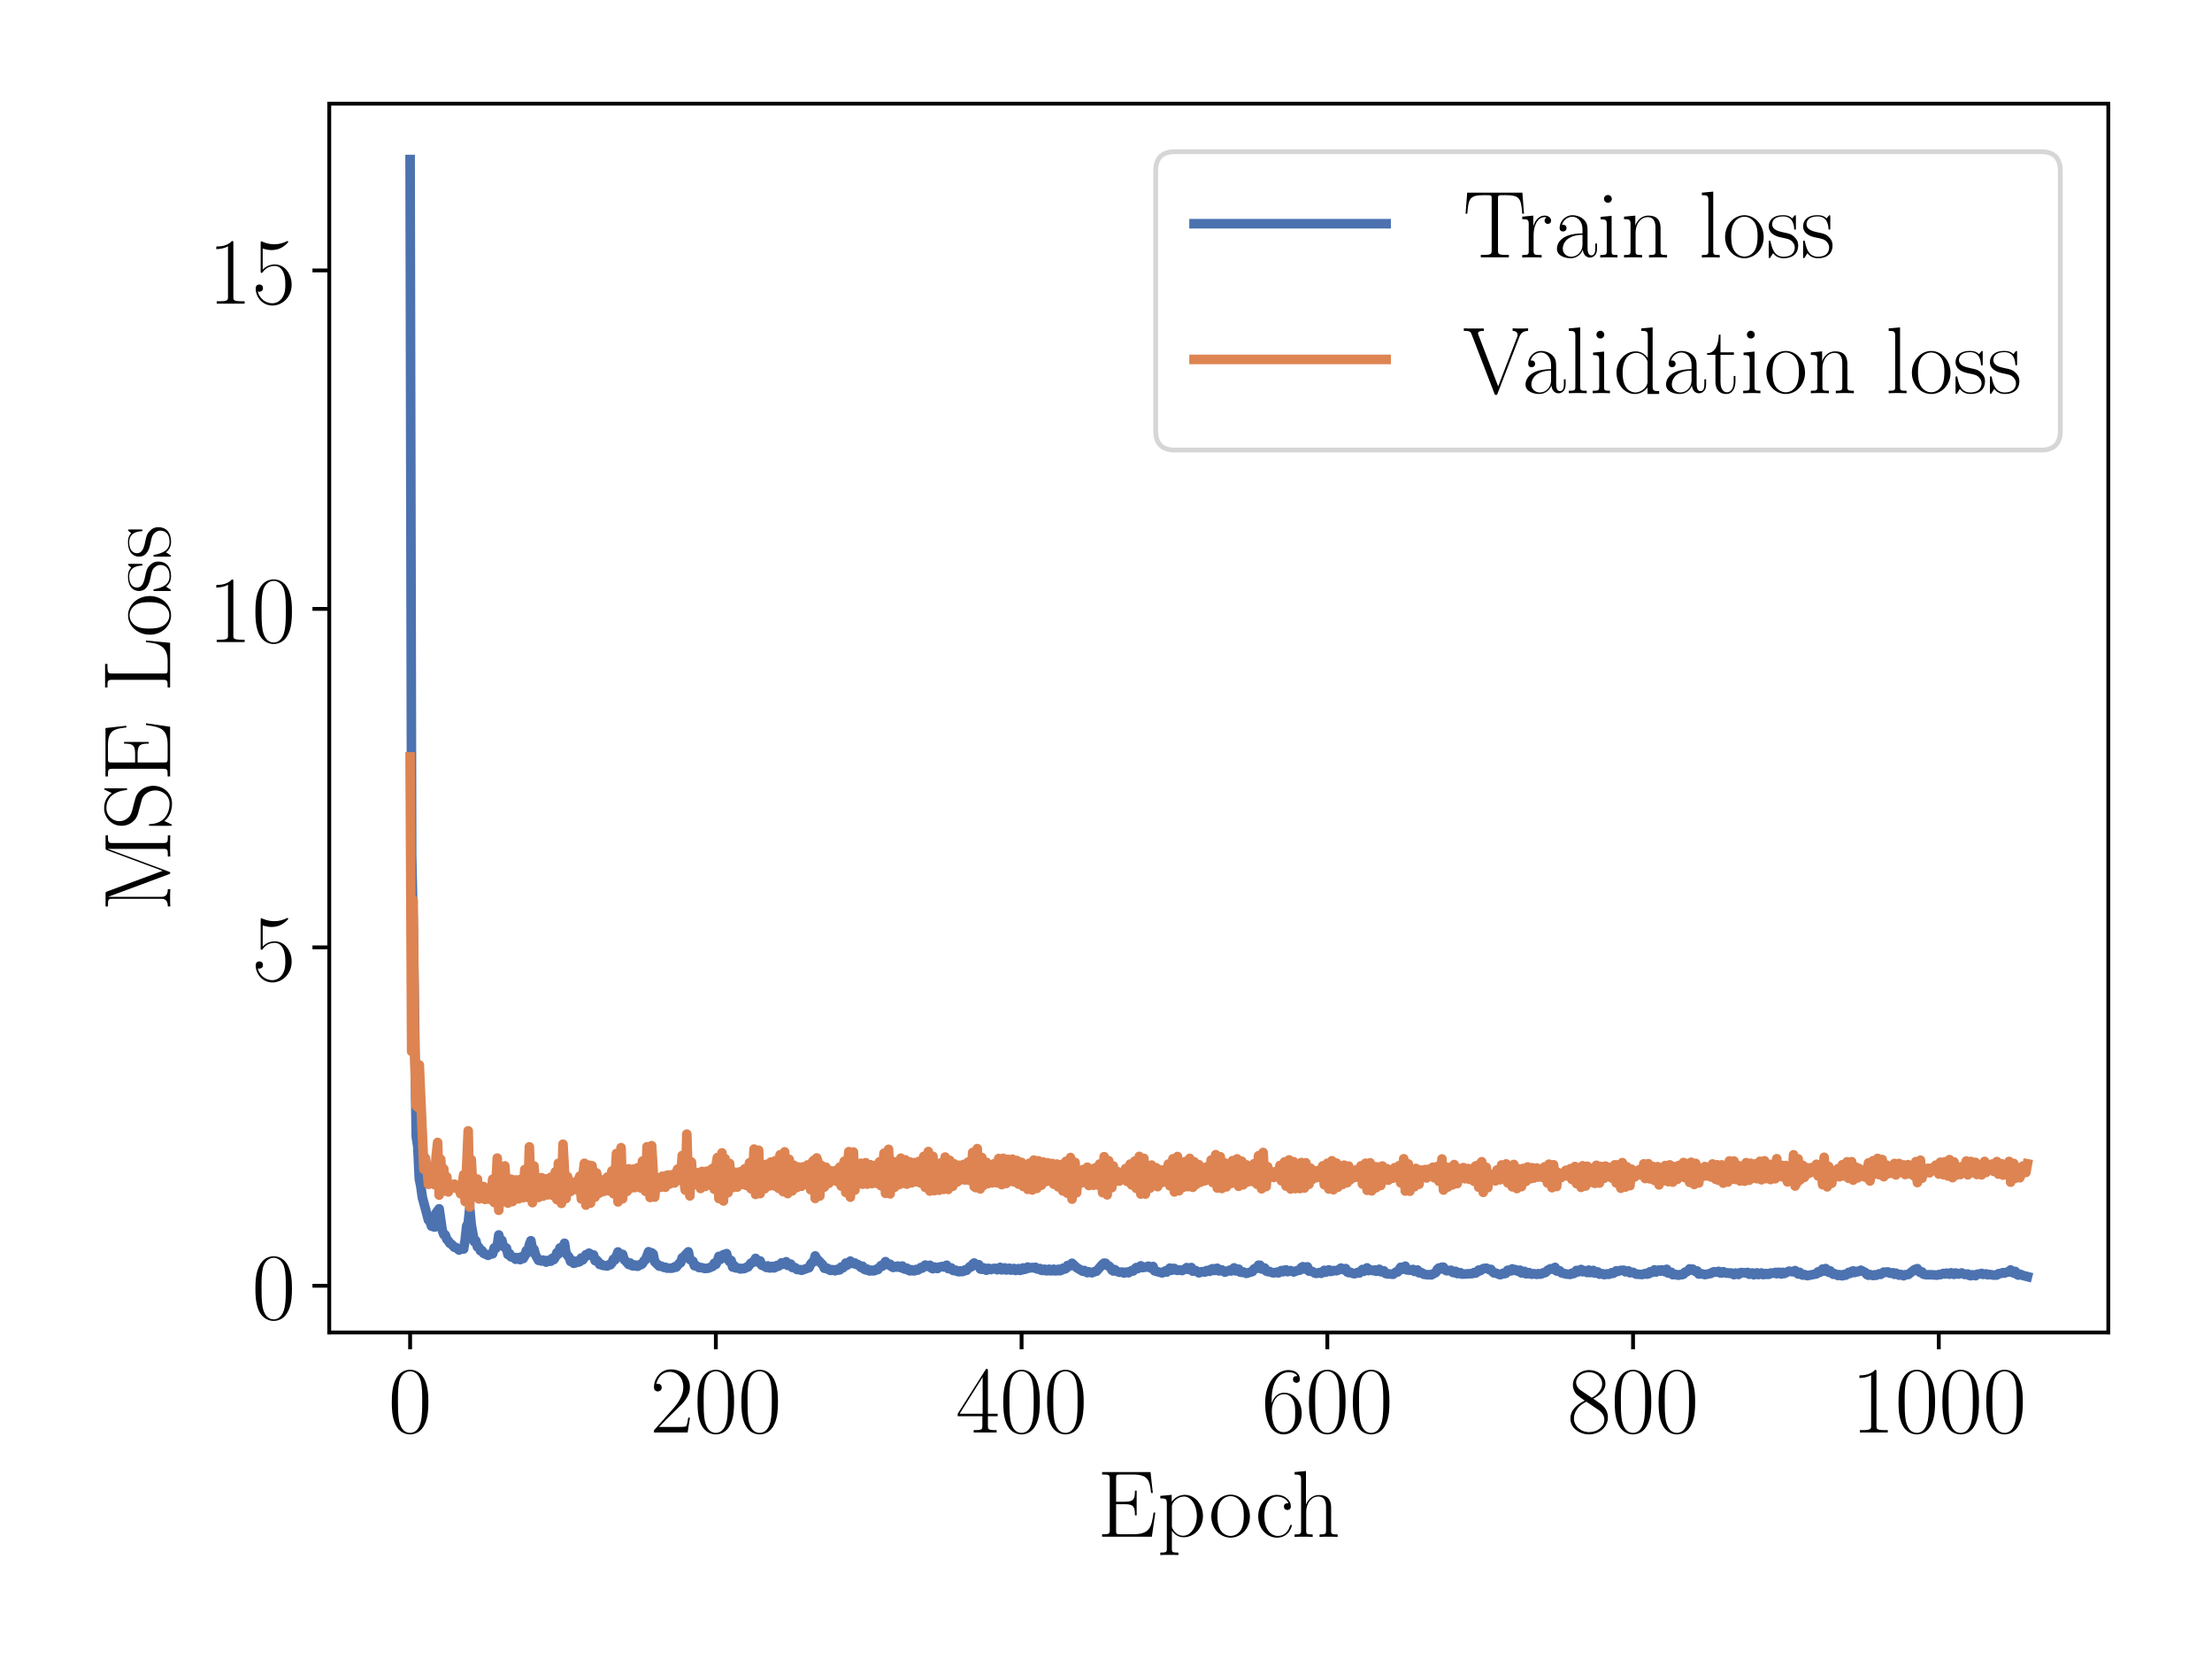 <?xml version="1.0" encoding="utf-8" standalone="no"?>
<!DOCTYPE svg PUBLIC "-//W3C//DTD SVG 1.1//EN"
  "http://www.w3.org/Graphics/SVG/1.1/DTD/svg11.dtd">
<!-- Created with matplotlib (https://matplotlib.org/) -->
<svg height="345.6pt" version="1.1" viewBox="0 0 460.8 345.6" width="460.8pt" xmlns="http://www.w3.org/2000/svg" xmlns:xlink="http://www.w3.org/1999/xlink">
 <defs>
  <style type="text/css">*{stroke-linecap:butt;stroke-linejoin:round;}</style>
 </defs>
 <g id="figure_1">
  <g id="patch_1">
   <path d="M 0 345.6 
L 460.8 345.6 
L 460.8 0 
L 0 0 
z
" style="fill:#ffffff;"/>
  </g>
  <g id="axes_1">
   <g id="patch_2">
    <path d="M 68.589 277.575 
L 439.2 277.575 
L 439.2 21.6 
L 68.589 21.6 
z
" style="fill:#ffffff;"/>
   </g>
   <g id="matplotlib.axis_1">
    <g id="xtick_1">
     <g id="line2d_1">
      <defs>
       <path d="M 0 0 
L 0 3.5 
" id="m3f3d3b9bfc" style="stroke:#000000;stroke-width:0.8;"/>
      </defs>
      <g>
       <use style="stroke:#000000;stroke-width:0.8;" x="85.435" xlink:href="#m3f3d3b9bfc" y="277.575"/>
      </g>
     </g>
     <g id="text_1">
      <!-- $\mathdefault{0}$ -->
      <g transform="translate(80.866 298.412)scale(0.2 -0.2)">
       <defs>
        <path d="M 42 31.641 
C 42 37.75 41.906 48.125 37.703 56.109 
C 34 63.109 28.094 65.594 22.906 65.594 
C 18.094 65.594 12 63.406 8.203 56.203 
C 4.203 48.719 3.797 39.438 3.797 31.641 
C 3.797 25.953 3.906 17.281 7 9.672 
C 11.297 -0.609 19 -2 22.906 -2 
C 27.5 -2 34.5 -0.109 38.594 9.375 
C 41.594 16.281 42 24.359 42 31.641 
z
M 22.906 -0.406 
C 16.5 -0.406 12.703 5.078 11.297 12.688 
C 10.203 18.562 10.203 27.156 10.203 32.75 
C 10.203 40.438 10.203 46.828 11.5 52.922 
C 13.406 61.391 19 64 22.906 64 
C 27 64 32.297 61.297 34.203 53.125 
C 35.5 47.438 35.594 40.734 35.594 32.75 
C 35.594 26.25 35.594 18.266 34.406 12.375 
C 32.297 1.484 26.406 -0.406 22.906 -0.406 
z
" id="CMR17-48"/>
       </defs>
       <use transform="scale(0.996)" xlink:href="#CMR17-48"/>
      </g>
     </g>
    </g>
    <g id="xtick_2">
     <g id="line2d_2">
      <g>
       <use style="stroke:#000000;stroke-width:0.8;" x="149.125" xlink:href="#m3f3d3b9bfc" y="277.575"/>
      </g>
     </g>
     <g id="text_2">
      <!-- $\mathdefault{200}$ -->
      <g transform="translate(135.417 298.412)scale(0.2 -0.2)">
       <defs>
        <path d="M 41.703 15.453 
L 39.906 15.453 
C 38.906 8.375 38.094 7.172 37.703 6.562 
C 37.203 5.766 30 5.766 28.594 5.766 
L 9.406 5.766 
C 13 9.672 20 16.75 28.5 24.953 
C 34.594 30.734 41.703 37.531 41.703 47.422 
C 41.703 59.219 32.297 66 21.797 66 
C 10.797 66 4.094 56.312 4.094 47.344 
C 4.094 43.438 7 42.938 8.203 42.938 
C 9.203 42.938 12.203 43.547 12.203 47.031 
C 12.203 50.109 9.594 51 8.203 51 
C 7.594 51 7 50.906 6.594 50.703 
C 8.5 59.219 14.297 63.406 20.406 63.406 
C 29.094 63.406 34.797 56.516 34.797 47.422 
C 34.797 38.734 29.703 31.25 24 24.75 
L 4.094 2.281 
L 4.094 0 
L 39.297 0 
z
" id="CMR17-50"/>
       </defs>
       <use transform="scale(0.996)" xlink:href="#CMR17-50"/>
       <use transform="translate(45.69 0)scale(0.996)" xlink:href="#CMR17-48"/>
       <use transform="translate(91.381 0)scale(0.996)" xlink:href="#CMR17-48"/>
      </g>
     </g>
    </g>
    <g id="xtick_3">
     <g id="line2d_3">
      <g>
       <use style="stroke:#000000;stroke-width:0.8;" x="212.814" xlink:href="#m3f3d3b9bfc" y="277.575"/>
      </g>
     </g>
     <g id="text_3">
      <!-- $\mathdefault{400}$ -->
      <g transform="translate(199.107 298.412)scale(0.2 -0.2)">
       <defs>
        <path d="M 33.594 64.406 
C 33.594 66.5 33.5 66.5 31.703 66.5 
L 2 19.594 
L 2 17 
L 27.797 17 
L 27.797 7.141 
C 27.797 3.5 27.594 2.5 20.594 2.5 
L 18.703 2.5 
L 18.703 0 
C 21.906 0 27.297 0 30.703 0 
C 34.094 0 39.5 0 42.703 0 
L 42.703 2.5 
L 40.797 2.5 
C 33.797 2.5 33.594 3.5 33.594 7.141 
L 33.594 17 
L 43.797 17 
L 43.797 19.594 
L 33.594 19.594 
z
M 28.094 57.859 
L 28.094 19.594 
L 4 19.594 
z
" id="CMR17-52"/>
       </defs>
       <use transform="scale(0.996)" xlink:href="#CMR17-52"/>
       <use transform="translate(45.69 0)scale(0.996)" xlink:href="#CMR17-48"/>
       <use transform="translate(91.381 0)scale(0.996)" xlink:href="#CMR17-48"/>
      </g>
     </g>
    </g>
    <g id="xtick_4">
     <g id="line2d_4">
      <g>
       <use style="stroke:#000000;stroke-width:0.8;" x="276.504" xlink:href="#m3f3d3b9bfc" y="277.575"/>
      </g>
     </g>
     <g id="text_4">
      <!-- $\mathdefault{600}$ -->
      <g transform="translate(262.797 298.412)scale(0.2 -0.2)">
       <defs>
        <path d="M 10.594 34 
C 10.594 57.656 21.797 63 28.297 63 
C 30.406 63 35.5 62.641 37.5 59 
C 35.906 59 32.906 59 32.906 55.516 
C 32.906 52.828 35.094 51.922 36.5 51.922 
C 37.406 51.922 40.094 52.312 40.094 55.625 
C 40.094 61.781 35.094 65.297 28.203 65.297 
C 16.297 65.297 3.797 52.969 3.797 31 
C 3.797 3.953 15.094 -2 23.094 -2 
C 32.797 -2 42 6.672 42 20.047 
C 42 32.516 33.906 41.594 23.703 41.594 
C 17.594 41.594 13.094 37.609 10.594 30.625 
z
M 23.094 0.391 
C 10.797 0.391 10.797 18.75 10.797 22.438 
C 10.797 29.625 14.203 40 23.5 40 
C 25.203 40 30.094 40 33.406 33.125 
C 35.203 29.219 35.203 25.141 35.203 20.141 
C 35.203 14.75 35.203 10.781 33.094 6.781 
C 30.906 2.672 27.703 0.391 23.094 0.391 
z
" id="CMR17-54"/>
       </defs>
       <use transform="scale(0.996)" xlink:href="#CMR17-54"/>
       <use transform="translate(45.69 0)scale(0.996)" xlink:href="#CMR17-48"/>
       <use transform="translate(91.381 0)scale(0.996)" xlink:href="#CMR17-48"/>
      </g>
     </g>
    </g>
    <g id="xtick_5">
     <g id="line2d_5">
      <g>
       <use style="stroke:#000000;stroke-width:0.8;" x="340.194" xlink:href="#m3f3d3b9bfc" y="277.575"/>
      </g>
     </g>
     <g id="text_5">
      <!-- $\mathdefault{800}$ -->
      <g transform="translate(326.487 298.412)scale(0.2 -0.2)">
       <defs>
        <path d="M 27.203 35.375 
C 33.5 38.547 39.906 43.328 39.906 50.984 
C 39.906 60.016 31.094 65.297 23 65.297 
C 13.906 65.297 5.906 58.734 5.906 49.688 
C 5.906 47.203 6.5 42.922 10.406 39.141 
C 11.406 38.156 15.594 35.172 18.297 33.281 
C 13.797 30.984 3.297 25.531 3.297 14.594 
C 3.297 4.359 13.094 -2 22.797 -2 
C 33.5 -2 42.5 5.656 42.5 15.781 
C 42.5 24.844 36.406 29.016 32.406 31.703 
z
M 14.094 44.094 
C 13.297 44.594 9.297 47.672 9.297 52.359 
C 9.297 58.422 15.594 63 22.797 63 
C 30.703 63 36.5 57.438 36.5 50.969 
C 36.5 41.703 26.094 36.422 25.594 36.422 
C 25.5 36.422 25.406 36.422 24.594 37.031 
z
M 32.5 23.734 
C 34 22.641 38.797 19.375 38.797 13.297 
C 38.797 5.953 31.406 0.391 23 0.391 
C 13.906 0.391 7 6.844 7 14.688 
C 7 22.547 13.094 29.094 20 32.188 
z
" id="CMR17-56"/>
       </defs>
       <use transform="scale(0.996)" xlink:href="#CMR17-56"/>
       <use transform="translate(45.69 0)scale(0.996)" xlink:href="#CMR17-48"/>
       <use transform="translate(91.381 0)scale(0.996)" xlink:href="#CMR17-48"/>
      </g>
     </g>
    </g>
    <g id="xtick_6">
     <g id="line2d_6">
      <g>
       <use style="stroke:#000000;stroke-width:0.8;" x="403.884" xlink:href="#m3f3d3b9bfc" y="277.575"/>
      </g>
     </g>
     <g id="text_6">
      <!-- $\mathdefault{1000}$ -->
      <g transform="translate(385.608 298.412)scale(0.2 -0.2)">
       <defs>
        <path d="M 26.594 63.406 
C 26.594 65.5 26.5 65.5 25.094 65.5 
C 21.203 61.188 15.297 59.797 9.703 59.797 
C 9.406 59.797 8.906 59.797 8.797 59.5 
C 8.703 59.297 8.703 59.094 8.703 57 
C 11.797 57 17 57.594 21 59.984 
L 21 7.203 
C 21 3.688 20.797 2.5 12.203 2.5 
L 9.203 2.5 
L 9.203 0 
C 14 0 19 0 23.797 0 
C 28.594 0 33.594 0 38.406 0 
L 38.406 2.5 
L 35.406 2.5 
C 26.797 2.5 26.594 3.594 26.594 7.156 
z
" id="CMR17-49"/>
       </defs>
       <use transform="scale(0.996)" xlink:href="#CMR17-49"/>
       <use transform="translate(45.69 0)scale(0.996)" xlink:href="#CMR17-48"/>
       <use transform="translate(91.381 0)scale(0.996)" xlink:href="#CMR17-48"/>
       <use transform="translate(137.071 0)scale(0.996)" xlink:href="#CMR17-48"/>
      </g>
     </g>
    </g>
    <g id="text_7">
     <!-- Epoch -->
     <g transform="translate(228.579 320.124)scale(0.2 -0.2)">
      <defs>
       <path d="M 60.703 25.234 
L 58.906 25.234 
C 56.703 10.562 55.406 2.594 37.797 2.594 
L 23.906 2.594 
C 19.906 2.594 19.703 3.078 19.703 6.469 
L 19.703 34 
L 29.094 34 
C 38.5 34 39.406 30.625 39.406 22.344 
L 41.203 22.344 
L 41.203 48.141 
L 39.406 48.141 
C 39.406 39.953 38.5 36.594 29.094 36.594 
L 19.703 36.594 
L 19.703 61.141 
C 19.703 64.5 19.906 65 23.906 65 
L 37.594 65 
C 53.094 65 54.906 58.891 56.297 45.766 
L 58.094 45.766 
L 55.703 67.578 
L 5.094 67.578 
L 5.094 65 
C 12 65 13.094 65 13.094 60.531 
L 13.094 7.047 
C 13.094 2.594 12 2.594 5.094 2.594 
L 5.094 0 
L 57.094 0 
z
" id="CMR17-69"/>
       <path d="M 22 -16.609 
C 15.594 -16.609 15.203 -16.203 15.203 -12.328 
L 15.203 6.281 
C 18.094 2.094 22.297 -0.594 27.594 -0.594 
C 37.594 -0.594 47.703 8.172 47.703 21.688 
C 47.703 34.234 39 43.781 28.703 43.781 
C 22.703 43.781 17.797 40.5 15 36.531 
L 15 43.781 
L 3.094 42.688 
L 3.094 40.109 
C 9 40.109 9.906 39.5 9.906 34.734 
L 9.906 -12.328 
C 9.906 -16.109 9.5 -16.609 3.094 -16.609 
L 3.094 -19.188 
C 5.5 -19 9.906 -19 12.5 -19 
C 15.094 -19 19.594 -19 22 -19.188 
z
M 15.203 31.438 
C 15.203 32.844 15.203 34.922 19.094 38.609 
C 19.594 39.016 23 42 28 42 
C 35.297 42 41.297 32.938 41.297 21.594 
C 41.297 10.25 34.906 1 27 1 
C 23.406 1 19.5 2.688 16.5 7.375 
C 15.203 9.562 15.203 10.156 15.203 11.75 
z
" id="CMR17-112"/>
       <path d="M 43.094 21.188 
C 43.094 34 33.797 44 22.906 44 
C 12 44 2.703 34 2.703 21.188 
C 2.703 8.609 12 -1 22.906 -1 
C 33.797 -1 43.094 8.609 43.094 21.188 
z
M 22.906 0.797 
C 18.203 0.797 14.203 3.594 11.906 7.5 
C 9.406 11.984 9.094 17.594 9.094 22 
C 9.094 26.203 9.297 31.406 11.906 35.906 
C 13.906 39.203 17.797 42.406 22.906 42.406 
C 27.406 42.406 31.203 39.906 33.594 36.406 
C 36.703 31.703 36.703 25.109 36.703 22 
C 36.703 18.094 36.5 12.109 33.797 7.297 
C 31 2.703 26.703 0.797 22.906 0.797 
z
" id="CMR17-111"/>
       <path d="M 34.906 35 
C 33 35 30.203 35 30.203 31.516 
C 30.203 28.719 32.5 27.922 33.797 27.922 
C 34.5 27.922 37.406 28.234 37.406 31.625 
C 37.406 38.547 30.594 43.797 22.906 43.797 
C 12.297 43.797 3.297 34.031 3.297 21.297 
C 3.297 8.062 12.703 -1 22.906 -1 
C 35.297 -1 38.406 10.578 38.406 11.688 
C 38.406 12.094 38.297 12.391 37.594 12.391 
C 36.906 12.391 36.797 12.297 36.406 10.984 
C 33.797 2.812 28.094 0.797 23.797 0.797 
C 17.406 0.797 9.703 6.672 9.703 21.391 
C 9.703 36.531 17.094 42 23 42 
C 26.906 42 32.703 40.203 34.906 35 
z
" id="CMR17-99"/>
       <path d="M 41.5 30.203 
C 41.5 35.297 40.5 43.594 28.703 43.594 
C 20.5 43.594 16.5 37 15.297 33.703 
L 15.203 33.703 
L 15.203 68.688 
L 3.297 67.594 
L 3.297 65 
C 9.203 65 10.094 64.406 10.094 59.641 
L 10.094 6.656 
C 10.094 2.875 9.703 2.391 3.297 2.391 
L 3.297 -0.203 
C 5.703 0 10.094 0 12.703 0 
C 15.297 0 19.797 0 22.203 -0.203 
L 22.203 2.391 
C 15.797 2.391 15.406 2.781 15.406 6.688 
L 15.406 25.906 
C 15.406 35.109 21 42 28 42 
C 35.406 42 36.203 35.406 36.203 30.594 
L 36.203 6.688 
C 36.203 2.875 35.797 2.391 29.406 2.391 
L 29.406 -0.203 
C 31.797 0 36.203 0 38.797 0 
C 41.406 0 45.906 0 48.297 -0.203 
L 48.297 2.391 
C 41.906 2.391 41.5 2.781 41.5 6.688 
z
" id="CMR17-104"/>
      </defs>
      <use transform="scale(0.996)" xlink:href="#CMR17-69"/>
      <use transform="translate(62.586 0)scale(0.996)" xlink:href="#CMR17-112"/>
      <use transform="translate(116.084 0)scale(0.996)" xlink:href="#CMR17-111"/>
      <use transform="translate(164.377 0)scale(0.996)" xlink:href="#CMR17-99"/>
      <use transform="translate(202.26 0)scale(0.996)" xlink:href="#CMR17-104"/>
     </g>
    </g>
   </g>
   <g id="matplotlib.axis_2">
    <g id="ytick_1">
     <g id="line2d_7">
      <defs>
       <path d="M 0 0 
L -3.5 0 
" id="m812e62df46" style="stroke:#000000;stroke-width:0.8;"/>
      </defs>
      <g>
       <use style="stroke:#000000;stroke-width:0.8;" x="68.589" xlink:href="#m812e62df46" y="267.852"/>
      </g>
     </g>
     <g id="text_8">
      <!-- $\mathdefault{0}$ -->
      <g transform="translate(52.451 274.77)scale(0.2 -0.2)">
       <use transform="scale(0.996)" xlink:href="#CMR17-48"/>
      </g>
     </g>
    </g>
    <g id="ytick_2">
     <g id="line2d_8">
      <g>
       <use style="stroke:#000000;stroke-width:0.8;" x="68.589" xlink:href="#m812e62df46" y="197.346"/>
      </g>
     </g>
     <g id="text_9">
      <!-- $\mathdefault{5}$ -->
      <g transform="translate(52.451 204.264)scale(0.2 -0.2)">
       <defs>
        <path d="M 11.406 57.688 
C 12.406 57.281 16.5 56 20.703 56 
C 30 56 35.094 61.109 38 64.062 
C 38 64.953 38 65.5 37.406 65.5 
C 37.297 65.5 37.094 65.5 36.297 65.047 
C 32.797 63.406 28.703 62.078 23.703 62.078 
C 20.703 62.078 16.203 62.484 11.297 64.672 
C 10.203 65.172 10 65.172 9.906 65.172 
C 9.406 65.172 9.297 65.062 9.297 63.078 
L 9.297 34.422 
C 9.297 32.641 9.297 32.141 10.297 32.141 
C 10.797 32.141 11 32.344 11.5 33.031 
C 14.703 37.516 19.094 39.406 24.094 39.406 
C 27.594 39.406 35.094 37.219 35.094 20.141 
C 35.094 16.953 35.094 11.172 32.094 6.578 
C 29.594 2.484 25.703 0.391 21.406 0.391 
C 14.797 0.391 8.094 5 6.297 12.719 
C 6.703 12.609 7.5 12.422 7.906 12.422 
C 9.203 12.422 11.703 13.125 11.703 16.219 
C 11.703 18.906 9.797 20 7.906 20 
C 5.594 20 4.094 18.594 4.094 15.797 
C 4.094 7.094 11 -2 21.594 -2 
C 31.906 -2 41.703 6.875 41.703 19.75 
C 41.703 31.719 33.906 41 24.203 41 
C 19.094 41 14.797 39.109 11.406 35.531 
z
" id="CMR17-53"/>
       </defs>
       <use transform="scale(0.996)" xlink:href="#CMR17-53"/>
      </g>
     </g>
    </g>
    <g id="ytick_3">
     <g id="line2d_9">
      <g>
       <use style="stroke:#000000;stroke-width:0.8;" x="68.589" xlink:href="#m812e62df46" y="126.84"/>
      </g>
     </g>
     <g id="text_10">
      <!-- $\mathdefault{10}$ -->
      <g transform="translate(43.313 133.758)scale(0.2 -0.2)">
       <use transform="scale(0.996)" xlink:href="#CMR17-49"/>
       <use transform="translate(45.69 0)scale(0.996)" xlink:href="#CMR17-48"/>
      </g>
     </g>
    </g>
    <g id="ytick_4">
     <g id="line2d_10">
      <g>
       <use style="stroke:#000000;stroke-width:0.8;" x="68.589" xlink:href="#m812e62df46" y="56.334"/>
      </g>
     </g>
     <g id="text_11">
      <!-- $\mathdefault{15}$ -->
      <g transform="translate(43.313 63.253)scale(0.2 -0.2)">
       <use transform="scale(0.996)" xlink:href="#CMR17-49"/>
       <use transform="translate(45.69 0)scale(0.996)" xlink:href="#CMR17-53"/>
      </g>
     </g>
    </g>
    <g id="text_12">
     <!-- MSE Loss -->
     <g transform="translate(35.437 189.879)rotate(-90)scale(0.2 -0.2)">
      <defs>
       <path d="M 20.906 66 
C 20.297 67.5 20.203 67.5 18.094 67.5 
L 5.297 67.5 
L 5.297 65 
C 12.203 65 13.297 65 13.297 60.547 
L 13.297 9.531 
C 13.297 7.047 13.297 2.391 5.297 2.391 
L 5.297 -0.203 
C 7.594 0 11.797 0 14.297 0 
C 16.797 0 21 0 23.297 -0.203 
L 23.297 2.391 
C 15.297 2.391 15.297 7.047 15.297 9.531 
L 15.297 64.609 
L 15.406 64.609 
L 38.906 1.391 
C 39.297 0.391 39.5 -0.203 40.297 -0.203 
C 41.094 -0.203 41.297 0.391 41.703 1.391 
L 65.406 65.094 
L 65.5 65.094 
L 65.5 6.844 
C 65.5 2.391 64.406 2.391 57.5 2.391 
L 57.5 -0.203 
C 60.203 0 65.594 0 68.5 0 
C 71.406 0 76.906 0 79.594 -0.203 
L 79.594 2.391 
C 72.703 2.391 71.594 2.391 71.594 6.844 
L 71.594 60.547 
C 71.594 65 72.703 65 79.594 65 
L 79.594 67.5 
L 66.906 67.5 
C 64.797 67.5 64.703 67.406 64.094 65.906 
L 42.5 7.844 
z
" id="CMR17-77"/>
       <path d="M 43.797 67.031 
C 43.797 68.812 43.703 68.922 43.094 68.922 
C 42.5 68.922 42.297 68.516 41.906 67.625 
L 38.906 61.047 
C 35.094 66.516 29.297 69 23 69 
C 12.797 69 4.594 60.953 4.594 50.828 
C 4.594 47.75 5.297 43.375 8.703 39.219 
C 12.406 34.656 15.906 33.859 23.906 31.766 
C 26.906 30.969 31.906 29.672 32.906 29.281 
C 38.594 26.906 41.594 20.953 41.594 15.391 
C 41.594 8.234 36.5 0.594 27.797 0.594 
C 17.094 0.594 7.094 6.547 6.406 20.484 
C 6.297 22.078 6.203 22.172 5.5 22.172 
C 4.703 22.172 4.594 22.078 4.594 20.078 
L 4.594 -0.016 
C 4.594 -1.797 4.703 -1.906 5.297 -1.906 
C 6 -1.906 6.203 -1.406 7.594 1.688 
C 7.703 1.984 7.703 2.188 9.594 5.953 
C 14.594 -0.609 23 -2 27.797 -2 
C 38.703 -2 46.406 7.047 46.406 17.562 
C 46.406 22.719 44.5 26.688 43.406 28.484 
C 39.203 34.844 34.703 36.031 29.906 37.219 
C 29.203 37.531 29 37.531 23.406 38.906 
C 18 40.297 15.703 41 13.203 43.688 
C 10.406 46.75 9.406 49.938 9.406 53.109 
C 9.406 59.562 14.594 66.609 23.094 66.609 
C 33.703 66.609 40.297 59.156 41.797 46.766 
C 42.094 44.969 42.203 44.875 42.906 44.875 
C 43.797 44.875 43.797 45.172 43.797 46.859 
z
" id="CMR17-83"/>
       <path d="M 54.203 25.234 
L 52.406 25.234 
C 51.594 15.359 50.297 2.594 33.203 2.594 
L 23.906 2.594 
C 19.906 2.594 19.703 3.078 19.703 6.469 
L 19.703 60.906 
C 19.703 64.516 19.906 65.5 27.5 65.5 
L 29.703 65.5 
L 29.703 68 
C 25.594 68 20.797 68 16.703 68 
C 13.594 68 8 68 5.094 68 
L 5.094 65.5 
C 12 65.5 13.094 65.5 13.094 61.016 
L 13.094 7.062 
C 13.094 2.594 12 2.594 5.094 2.594 
L 5.094 0 
L 51.797 0 
z
" id="CMR17-76"/>
       <path d="M 30.906 42.141 
C 30.906 43.953 30.797 44.047 30.203 44.047 
C 29.797 44.047 29.703 43.953 28.5 42.453 
C 28.203 42.047 27.297 41.031 27 40.641 
C 23.797 44.047 19.297 44.047 17.594 44.047 
C 6.5 44.047 2.5 38.234 2.5 32.438 
C 2.5 23.406 12.703 21.328 15.594 20.703 
C 21.906 19.422 24.094 19.016 26.203 17.203 
C 27.5 16.016 29.703 13.812 29.703 10.219 
C 29.703 6 27.297 0.594 18.094 0.594 
C 9.406 0.594 6.297 7.188 4.5 15.953 
C 4.203 17.344 4.203 17.453 3.406 17.453 
C 2.594 17.453 2.5 17.344 2.5 15.359 
L 2.5 0.984 
C 2.5 -0.797 2.594 -0.906 3.203 -0.906 
C 3.703 -0.906 3.797 -0.797 4.297 0 
C 4.906 0.891 6.406 3.297 7 4.312 
C 9 1.609 12.5 -1 18.094 -1 
C 28 -1 33.297 4.422 33.297 12.25 
C 33.297 17.375 30.594 20.078 29.297 21.281 
C 26.297 24.391 22.797 25.094 18.594 25.891 
C 13.094 27.109 6.094 28.516 6.094 34.641 
C 6.094 37.234 7.5 42.766 17.594 42.766 
C 28.297 42.766 28.906 32.719 29.094 29.5 
C 29.203 29 29.703 28.891 30 28.891 
C 30.906 28.891 30.906 29.203 30.906 30.906 
z
" id="CMR17-115"/>
      </defs>
      <use transform="scale(0.996)" xlink:href="#CMR17-77"/>
      <use transform="translate(84.687 0)scale(0.996)" xlink:href="#CMR17-83"/>
      <use transform="translate(135.582 0)scale(0.996)" xlink:href="#CMR17-69"/>
      <use transform="translate(228.245 0)scale(0.996)" xlink:href="#CMR17-76"/>
      <use transform="translate(285.626 0)scale(0.996)" xlink:href="#CMR17-111"/>
      <use transform="translate(331.316 0)scale(0.996)" xlink:href="#CMR17-115"/>
      <use transform="translate(367.118 0)scale(0.996)" xlink:href="#CMR17-115"/>
     </g>
    </g>
   </g>
   <g id="line2d_11">
    <path clip-path="url(#p9194093b4c)" d="M 85.435 33.235 
L 85.753 178.066 
L 86.072 192.815 
L 86.709 236.722 
L 87.027 238.86 
L 87.345 245.534 
L 87.664 247.154 
L 87.982 249.423 
L 89.256 254.174 
L 89.575 254.463 
L 89.893 255.431 
L 90.53 255.62 
L 90.848 252.676 
L 91.485 251.814 
L 92.122 256.281 
L 92.441 257.16 
L 92.759 257.258 
L 93.078 258.171 
L 93.396 258.504 
L 93.714 259.001 
L 94.033 259.168 
L 94.67 259.841 
L 94.988 259.866 
L 95.625 260.41 
L 96.262 260.085 
L 96.581 260.196 
L 96.899 258.327 
L 97.217 255.391 
L 97.536 254.801 
L 97.854 251.732 
L 98.173 255.148 
L 98.81 258.672 
L 99.128 258.478 
L 99.447 259.743 
L 99.765 259.846 
L 100.083 260.555 
L 100.402 260.514 
L 100.72 261.072 
L 101.676 261.512 
L 101.994 261.316 
L 102.631 261.184 
L 102.949 259.965 
L 103.268 260.071 
L 103.586 259.429 
L 103.905 257.264 
L 104.223 258.986 
L 104.542 258.378 
L 104.86 259.676 
L 105.497 259.989 
L 105.816 261.351 
L 106.134 261.138 
L 106.452 261.824 
L 107.089 261.931 
L 107.408 262.33 
L 107.726 261.976 
L 108.045 262.304 
L 108.363 262.406 
L 108.682 261.791 
L 109 262.172 
L 109.318 261.648 
L 109.637 260.526 
L 109.955 260.959 
L 110.274 259.303 
L 110.592 258.465 
L 110.911 260.163 
L 111.229 260.244 
L 111.548 261.396 
L 112.185 262.556 
L 112.503 262.508 
L 112.821 262.702 
L 113.14 262.492 
L 113.777 262.924 
L 114.095 262.557 
L 114.414 262.743 
L 114.732 262.731 
L 115.051 262.131 
L 115.369 262.399 
L 115.687 261.912 
L 116.006 260.953 
L 116.324 261.236 
L 116.643 259.967 
L 117.28 259.819 
L 117.598 258.991 
L 117.917 261.121 
L 118.554 261.912 
L 118.872 262.786 
L 119.19 262.575 
L 119.509 263.175 
L 119.827 263.099 
L 120.146 262.714 
L 120.464 262.933 
L 120.783 262.817 
L 121.101 262.059 
L 121.42 262.449 
L 122.056 261.376 
L 122.375 261.574 
L 122.693 261.05 
L 123.33 261.426 
L 123.649 261.43 
L 123.967 262.615 
L 124.286 262.478 
L 124.604 262.818 
L 124.922 263.408 
L 125.241 263.347 
L 125.559 263.6 
L 126.515 263.725 
L 126.833 263.476 
L 127.152 263.474 
L 127.47 263.118 
L 127.789 262.315 
L 128.107 262.453 
L 128.744 260.802 
L 129.381 261.527 
L 129.699 261.304 
L 130.018 262.404 
L 130.336 262.684 
L 130.973 263.417 
L 131.291 263.114 
L 131.61 263.645 
L 131.928 263.71 
L 132.247 263.511 
L 132.565 263.752 
L 132.884 263.78 
L 133.202 263.469 
L 133.521 263.466 
L 133.839 263.229 
L 134.158 262.647 
L 134.476 262.431 
L 135.113 260.756 
L 135.431 261.308 
L 135.75 260.985 
L 136.068 261.242 
L 136.387 262.849 
L 137.342 263.765 
L 137.66 263.723 
L 138.297 264.017 
L 138.616 263.998 
L 138.934 264.171 
L 139.89 264.189 
L 140.208 264.127 
L 140.526 263.91 
L 140.845 263.981 
L 141.482 263.201 
L 141.8 263.043 
L 142.119 262.001 
L 142.437 261.813 
L 143.393 260.776 
L 143.711 262.369 
L 144.348 262.736 
L 144.666 263.678 
L 144.985 263.629 
L 145.622 264.068 
L 145.94 264.033 
L 146.895 264.257 
L 147.532 264.192 
L 148.488 263.798 
L 148.806 263.156 
L 149.125 263.396 
L 149.443 262.754 
L 149.762 261.722 
L 150.08 262.352 
L 150.398 261.611 
L 150.717 261.359 
L 151.035 261.845 
L 151.354 261.152 
L 151.672 262.351 
L 151.991 262.819 
L 152.309 262.585 
L 152.628 263.952 
L 152.946 263.654 
L 153.264 264.128 
L 153.901 264.171 
L 154.22 264.357 
L 154.538 264.233 
L 154.857 264.306 
L 155.175 264.217 
L 155.494 263.989 
L 155.812 263.939 
L 156.449 263.121 
L 156.767 263.027 
L 157.086 262.7 
L 157.404 262.144 
L 157.723 262.715 
L 158.041 262.994 
L 158.36 262.681 
L 158.678 263.567 
L 159.315 263.779 
L 159.633 264.033 
L 159.952 263.708 
L 160.27 264.132 
L 160.589 264.129 
L 160.907 263.809 
L 161.226 264.132 
L 161.544 264.006 
L 161.863 263.609 
L 162.181 263.762 
L 162.499 263.54 
L 162.818 263.077 
L 163.136 263.368 
L 163.455 263.239 
L 163.773 262.845 
L 164.092 263.608 
L 164.729 263.335 
L 165.047 264.041 
L 165.366 264 
L 165.684 264.087 
L 166.002 264.456 
L 166.639 264.48 
L 166.958 264.629 
L 168.232 264.185 
L 168.55 264.074 
L 168.868 263.362 
L 169.187 262.981 
L 169.505 262.856 
L 169.824 261.627 
L 170.142 262.221 
L 171.416 263.524 
L 171.735 264.204 
L 172.053 264.265 
L 172.371 264.201 
L 172.69 264.508 
L 173.008 264.66 
L 173.327 264.482 
L 173.964 264.727 
L 174.282 264.449 
L 174.601 264.582 
L 174.919 264.537 
L 175.237 263.952 
L 175.556 264.14 
L 175.874 263.856 
L 176.193 263.122 
L 176.511 263.53 
L 177.148 262.707 
L 177.467 263.155 
L 177.785 263.238 
L 178.104 263.109 
L 178.422 263.425 
L 178.74 263.427 
L 179.377 264.042 
L 179.696 263.779 
L 180.014 264.39 
L 180.333 264.53 
L 180.651 264.373 
L 180.97 264.713 
L 181.288 264.757 
L 181.606 264.598 
L 181.925 264.748 
L 182.243 264.686 
L 182.562 264.399 
L 182.88 264.476 
L 183.517 263.644 
L 183.836 263.745 
L 184.472 262.818 
L 184.791 263.329 
L 185.109 263.504 
L 185.428 263.359 
L 185.746 263.867 
L 186.065 264.038 
L 186.383 263.823 
L 186.702 263.965 
L 187.02 263.742 
L 187.339 263.983 
L 187.657 264.063 
L 187.975 263.739 
L 188.294 264.314 
L 188.612 264.4 
L 188.931 264.181 
L 189.249 264.62 
L 189.568 264.741 
L 189.886 264.508 
L 190.205 264.736 
L 190.523 264.734 
L 190.841 264.446 
L 191.16 264.598 
L 191.478 264.408 
L 191.797 264.049 
L 192.115 264.168 
L 192.752 263.533 
L 193.071 263.804 
L 193.389 263.815 
L 193.708 263.579 
L 194.026 264.149 
L 194.344 264.301 
L 194.663 263.93 
L 195.3 264.263 
L 195.618 263.967 
L 196.255 263.837 
L 196.574 263.934 
L 197.21 263.565 
L 197.529 264.268 
L 198.166 264.126 
L 198.484 264.628 
L 198.803 264.697 
L 199.121 264.614 
L 199.44 264.866 
L 199.758 264.924 
L 200.076 264.734 
L 200.395 264.907 
L 200.713 264.825 
L 201.032 264.545 
L 201.35 264.637 
L 201.987 263.903 
L 202.306 263.918 
L 202.624 263.354 
L 202.943 263.107 
L 203.261 263.584 
L 203.579 263.605 
L 203.898 263.457 
L 204.216 264.354 
L 204.535 264.421 
L 204.853 264.098 
L 205.172 264.458 
L 205.49 264.617 
L 205.809 264.211 
L 206.127 264.252 
L 206.445 264.482 
L 207.082 264.221 
L 207.401 264.224 
L 207.719 264.512 
L 208.356 264.007 
L 208.675 264.537 
L 209.312 264.115 
L 209.63 264.563 
L 210.267 264.194 
L 210.585 264.593 
L 210.904 264.519 
L 211.222 264.242 
L 211.541 264.658 
L 211.859 264.58 
L 212.178 264.274 
L 212.496 264.651 
L 212.814 264.563 
L 213.133 264.133 
L 213.451 264.434 
L 213.77 264.331 
L 214.088 263.948 
L 214.407 264.173 
L 215.044 264.045 
L 215.362 264.143 
L 215.681 263.992 
L 215.999 264.329 
L 216.317 264.397 
L 216.636 264.252 
L 216.954 264.637 
L 217.273 264.66 
L 217.591 264.396 
L 217.91 264.717 
L 218.228 264.721 
L 218.547 264.398 
L 218.865 264.731 
L 219.183 264.734 
L 219.502 264.399 
L 219.82 264.742 
L 220.139 264.724 
L 220.457 264.417 
L 220.776 264.72 
L 221.094 264.62 
L 221.413 264.194 
L 221.731 264.382 
L 222.049 264.26 
L 222.368 263.627 
L 222.686 263.818 
L 223.323 263.157 
L 224.279 264.066 
L 225.552 264.826 
L 225.871 264.658 
L 226.508 265.123 
L 226.826 264.94 
L 227.463 265.146 
L 228.1 264.865 
L 228.418 264.82 
L 229.692 263.366 
L 230.011 263.124 
L 230.329 263.17 
L 230.648 263.625 
L 230.966 263.704 
L 231.285 263.981 
L 231.603 264.552 
L 231.921 264.772 
L 232.24 264.486 
L 232.558 264.8 
L 233.195 265.038 
L 233.832 264.992 
L 234.151 265.196 
L 234.787 264.975 
L 235.106 265.141 
L 235.743 264.68 
L 236.061 264.774 
L 236.698 264.056 
L 237.017 264.272 
L 237.654 263.689 
L 237.972 264.063 
L 238.609 263.977 
L 239.246 263.765 
L 239.564 264.096 
L 239.883 264.214 
L 240.201 263.832 
L 240.52 264.741 
L 242.112 265.177 
L 242.749 264.762 
L 243.067 264.988 
L 243.704 264.169 
L 244.022 264.627 
L 244.341 264.232 
L 244.659 264.247 
L 244.978 264.578 
L 245.296 264.65 
L 245.615 264.542 
L 246.252 264.682 
L 246.889 264.332 
L 247.207 264.063 
L 247.525 264.442 
L 248.162 264.041 
L 248.481 264.815 
L 249.118 264.678 
L 249.755 265.163 
L 250.391 264.904 
L 251.028 264.99 
L 251.347 264.682 
L 251.665 264.663 
L 251.984 264.844 
L 252.302 264.412 
L 252.621 264.298 
L 252.939 264.668 
L 253.258 264.271 
L 253.576 264.205 
L 253.894 264.753 
L 254.213 264.711 
L 254.531 264.537 
L 255.168 265.014 
L 256.124 264.616 
L 256.442 264.778 
L 257.079 264.116 
L 257.397 264.747 
L 258.034 264.385 
L 258.353 265.001 
L 258.671 265.058 
L 258.99 264.962 
L 259.626 265.27 
L 260.9 264.887 
L 261.219 264.364 
L 261.537 264.196 
L 261.856 264.221 
L 262.174 263.561 
L 262.493 263.573 
L 262.811 264.35 
L 263.129 264.171 
L 263.448 264.144 
L 263.766 264.775 
L 264.085 264.9 
L 264.403 264.848 
L 265.04 265.129 
L 265.359 265.163 
L 265.995 265.012 
L 266.314 265.175 
L 266.632 264.835 
L 266.951 264.681 
L 267.269 264.937 
L 267.588 264.609 
L 267.906 264.536 
L 268.225 264.912 
L 268.862 264.687 
L 269.498 264.974 
L 270.454 264.602 
L 270.772 264.599 
L 271.091 264.069 
L 271.409 263.877 
L 271.728 264.359 
L 272.046 263.96 
L 272.364 263.91 
L 272.683 264.794 
L 273.32 264.845 
L 273.957 265.23 
L 274.275 265.272 
L 274.912 265.072 
L 275.231 265.26 
L 275.549 265.017 
L 275.867 264.63 
L 276.186 265.021 
L 276.504 264.867 
L 276.823 264.533 
L 277.141 264.873 
L 277.46 264.826 
L 277.778 264.666 
L 278.415 264.718 
L 278.733 264.609 
L 279.37 264.157 
L 279.689 264.468 
L 280.007 264.433 
L 280.326 264.265 
L 280.644 264.975 
L 280.963 265.111 
L 281.281 265.036 
L 281.918 265.317 
L 282.236 265.332 
L 282.873 265.057 
L 283.192 265.195 
L 283.829 264.446 
L 284.147 264.825 
L 284.784 264.115 
L 285.102 264.691 
L 285.421 264.504 
L 286.058 264.709 
L 286.376 264.566 
L 286.695 264.833 
L 287.332 264.41 
L 287.65 264.932 
L 288.287 264.736 
L 288.605 265.263 
L 288.924 265.375 
L 289.561 265.396 
L 290.198 265.462 
L 290.835 264.967 
L 291.153 264.977 
L 291.79 264.001 
L 292.108 264.425 
L 292.745 263.759 
L 293.064 264.556 
L 293.382 264.529 
L 293.701 264.622 
L 294.337 264.451 
L 294.656 264.864 
L 295.293 264.568 
L 295.611 265.152 
L 295.93 265.066 
L 296.248 265.172 
L 296.567 265.447 
L 297.522 265.576 
L 297.84 265.52 
L 298.159 265.589 
L 299.114 265.078 
L 299.433 264.423 
L 299.751 264.14 
L 300.07 264.375 
L 300.388 263.969 
L 300.706 263.991 
L 301.025 264.542 
L 301.343 264.724 
L 302.299 264.616 
L 302.617 265.055 
L 302.936 265.126 
L 303.254 264.848 
L 303.572 265.315 
L 303.891 265.282 
L 304.209 265.113 
L 304.528 265.425 
L 306.757 265.31 
L 307.075 265.08 
L 307.394 265.217 
L 307.712 264.975 
L 308.031 264.578 
L 308.349 264.722 
L 308.986 264.272 
L 309.623 264.178 
L 310.26 264.5 
L 310.578 264.429 
L 310.897 264.909 
L 311.215 265.175 
L 311.534 265.184 
L 312.489 265.549 
L 312.808 265.463 
L 313.126 265.233 
L 313.444 265.34 
L 313.763 265.208 
L 314.081 264.614 
L 314.4 264.765 
L 314.718 264.75 
L 315.037 264.327 
L 315.355 264.659 
L 315.674 264.478 
L 316.31 264.866 
L 316.629 264.601 
L 316.947 265.175 
L 317.266 265.162 
L 317.584 264.853 
L 317.903 265.354 
L 318.221 265.325 
L 318.54 265.114 
L 318.858 265.407 
L 319.176 265.442 
L 319.495 265.32 
L 320.132 265.477 
L 320.45 265.327 
L 320.769 265.438 
L 321.087 265.393 
L 321.406 265.164 
L 321.724 265.165 
L 322.043 265.016 
L 322.361 264.649 
L 322.998 264.3 
L 323.316 264.408 
L 323.953 264.015 
L 324.272 264.777 
L 324.909 264.716 
L 325.227 265.133 
L 326.182 265.392 
L 327.138 265.485 
L 327.456 265.227 
L 327.775 265.324 
L 328.093 265.159 
L 328.412 264.646 
L 328.73 264.962 
L 329.367 264.45 
L 329.685 264.932 
L 330.004 264.688 
L 330.322 264.789 
L 330.641 265.099 
L 330.959 264.582 
L 331.278 265.101 
L 331.596 265.067 
L 331.914 264.651 
L 332.233 265.214 
L 332.551 265.174 
L 332.87 264.971 
L 333.188 265.428 
L 333.825 265.322 
L 334.144 265.525 
L 334.462 265.506 
L 334.781 265.357 
L 335.099 265.473 
L 335.417 265.384 
L 335.736 265.117 
L 336.054 265.259 
L 336.373 265.066 
L 336.691 264.735 
L 337.01 264.861 
L 337.647 264.627 
L 338.283 264.619 
L 338.602 264.945 
L 339.239 264.751 
L 339.557 265.143 
L 340.194 265.044 
L 340.831 265.426 
L 341.468 265.459 
L 342.105 265.509 
L 342.742 265.282 
L 343.06 265.437 
L 343.379 265.377 
L 343.697 264.938 
L 344.016 265.116 
L 344.652 264.534 
L 344.971 264.991 
L 345.608 264.57 
L 345.926 264.816 
L 346.245 264.531 
L 346.882 264.936 
L 347.2 264.414 
L 347.518 265.201 
L 347.837 265.216 
L 348.155 265.041 
L 348.474 265.549 
L 349.111 265.484 
L 349.429 265.628 
L 349.748 265.641 
L 350.066 265.499 
L 350.385 265.542 
L 350.703 265.437 
L 351.021 265.011 
L 351.34 264.969 
L 351.658 264.746 
L 351.977 264.327 
L 352.295 264.575 
L 352.614 264.381 
L 353.251 264.908 
L 353.569 264.773 
L 353.887 265.405 
L 354.524 265.35 
L 355.161 265.525 
L 356.435 265.272 
L 356.754 265.027 
L 357.072 264.923 
L 357.39 265.022 
L 358.027 264.845 
L 358.346 265.17 
L 358.664 265.201 
L 358.983 264.912 
L 359.62 265.223 
L 359.938 265.152 
L 360.256 265.266 
L 360.575 265.173 
L 361.212 265.542 
L 361.53 265.203 
L 362.167 265.502 
L 362.486 265.13 
L 362.804 265.093 
L 363.441 265.161 
L 364.078 265.069 
L 364.396 265.452 
L 365.033 265.177 
L 365.352 265.565 
L 365.989 265.158 
L 366.307 265.524 
L 366.944 265.176 
L 367.262 265.521 
L 367.581 265.49 
L 367.899 265.284 
L 368.218 265.472 
L 368.536 265.453 
L 368.855 265.185 
L 369.491 265.24 
L 369.81 265.062 
L 370.128 265.341 
L 370.447 265.036 
L 370.765 265.073 
L 371.084 265.407 
L 371.402 265.039 
L 371.721 265.296 
L 372.676 264.806 
L 373.313 264.924 
L 373.631 264.939 
L 373.95 264.683 
L 374.587 265.397 
L 374.905 265.054 
L 375.224 265.485 
L 375.542 265.633 
L 375.86 265.506 
L 376.497 265.74 
L 378.408 265.365 
L 378.726 264.949 
L 379.045 265.063 
L 379.363 264.845 
L 379.682 264.375 
L 380 264.798 
L 380.319 264.264 
L 380.956 265.04 
L 381.274 264.736 
L 381.593 265.249 
L 381.911 265.457 
L 382.229 265.339 
L 382.866 265.708 
L 383.185 265.534 
L 383.503 265.736 
L 383.822 265.772 
L 384.14 265.479 
L 384.459 265.653 
L 384.777 265.468 
L 385.095 265.065 
L 385.414 265.281 
L 385.732 264.85 
L 386.051 264.756 
L 386.369 265.094 
L 386.688 264.843 
L 387.006 264.946 
L 387.643 264.611 
L 388.598 265.104 
L 388.917 265.515 
L 389.235 265.66 
L 389.554 265.504 
L 390.191 265.721 
L 390.509 265.565 
L 390.828 265.674 
L 391.464 265.354 
L 391.783 265.482 
L 392.42 264.996 
L 392.738 265.072 
L 393.057 264.97 
L 393.375 264.986 
L 393.694 265.238 
L 394.331 265.129 
L 394.649 265.467 
L 394.967 265.22 
L 395.604 265.644 
L 395.923 265.473 
L 396.56 265.766 
L 396.878 265.546 
L 397.515 265.513 
L 398.789 264.506 
L 399.426 264.284 
L 399.744 264.892 
L 400.063 265.096 
L 400.381 264.955 
L 400.699 265.446 
L 401.336 265.556 
L 402.292 265.553 
L 403.566 265.635 
L 403.884 265.502 
L 404.202 265.539 
L 404.839 265.277 
L 405.158 265.392 
L 405.476 265.216 
L 406.113 265.444 
L 406.432 265.138 
L 406.75 265.377 
L 407.068 265.477 
L 407.387 265.184 
L 408.024 265.419 
L 408.661 265.17 
L 409.298 265.506 
L 409.935 265.398 
L 410.253 265.706 
L 410.571 265.751 
L 410.89 265.558 
L 411.527 265.754 
L 411.845 265.451 
L 412.482 265.384 
L 412.801 265.275 
L 413.119 265.486 
L 413.756 265.375 
L 414.074 265.559 
L 414.393 265.486 
L 415.348 265.636 
L 415.985 265.611 
L 416.304 265.346 
L 416.94 265.262 
L 417.259 265.1 
L 417.577 265.211 
L 418.214 264.963 
L 418.533 264.985 
L 418.851 264.552 
L 419.488 265.204 
L 419.806 264.853 
L 420.125 265.46 
L 420.443 265.629 
L 420.762 265.427 
L 421.399 265.697 
L 422.354 265.94 
L 422.354 265.94 
" style="fill:none;stroke:#4c72b0;stroke-linecap:square;stroke-width:2;"/>
   </g>
   <g id="line2d_12">
    <path clip-path="url(#p9194093b4c)" d="M 85.435 157.686 
L 85.753 219.028 
L 86.072 187.511 
L 86.39 220.204 
L 86.709 230.386 
L 87.027 230.667 
L 87.345 221.835 
L 88.301 243.591 
L 88.619 241.223 
L 88.938 243.225 
L 89.256 246.723 
L 89.575 246.097 
L 89.893 243.823 
L 90.212 246.114 
L 90.53 246.798 
L 90.848 240.91 
L 91.167 237.991 
L 91.485 248.966 
L 91.804 241.495 
L 92.122 246.385 
L 92.441 243.48 
L 92.759 248.117 
L 93.078 245.146 
L 93.396 248.297 
L 93.714 246.876 
L 94.033 246.833 
L 94.351 247.187 
L 94.67 246.676 
L 94.988 247.548 
L 95.307 247.47 
L 95.625 246.908 
L 95.944 248.678 
L 96.262 247.022 
L 96.581 244.714 
L 96.899 250.311 
L 97.536 235.569 
L 97.854 251.446 
L 98.173 241.548 
L 98.491 247.567 
L 98.81 245.529 
L 99.128 248.682 
L 99.447 245.621 
L 99.765 249.762 
L 100.083 249.385 
L 100.402 247.354 
L 100.72 247.166 
L 101.039 249.865 
L 101.357 249.07 
L 101.676 247.509 
L 101.994 249.829 
L 102.313 248.928 
L 102.631 245.643 
L 102.949 250.517 
L 103.268 247.871 
L 103.586 241.246 
L 103.905 252.132 
L 104.223 245.794 
L 104.542 246.185 
L 104.86 250.306 
L 105.179 242.878 
L 105.497 248.955 
L 105.816 250.62 
L 106.134 246.812 
L 106.452 245.635 
L 106.771 250.31 
L 107.089 249.186 
L 107.408 245.803 
L 107.726 249.684 
L 108.045 249.738 
L 108.363 245.702 
L 108.682 248.948 
L 109 249.507 
L 109.318 243.636 
L 109.637 248.237 
L 109.955 249.435 
L 110.274 238.903 
L 110.592 247.398 
L 110.911 250.535 
L 111.229 242.873 
L 111.548 246.756 
L 112.185 249.457 
L 112.503 247.811 
L 112.821 245.333 
L 113.14 249.173 
L 113.458 247.718 
L 113.777 245.583 
L 114.095 248.917 
L 114.732 245.244 
L 115.051 248.986 
L 115.369 245.475 
L 115.687 244.123 
L 116.006 249.893 
L 116.324 242.328 
L 116.643 243.366 
L 116.961 250.688 
L 117.28 238.35 
L 117.917 249.672 
L 118.235 245.111 
L 118.872 248.207 
L 119.19 247.547 
L 119.509 246.294 
L 120.146 247.856 
L 120.464 245.85 
L 120.783 245.01 
L 121.101 249.763 
L 121.42 244.945 
L 121.738 242.33 
L 122.056 251.052 
L 122.375 244.384 
L 122.693 242.718 
L 123.012 250.633 
L 123.33 242.845 
L 123.649 245.255 
L 123.967 249.374 
L 124.286 244.34 
L 124.922 248.521 
L 125.241 246.089 
L 125.559 245.814 
L 125.878 248.171 
L 126.196 246.263 
L 126.515 245.199 
L 126.833 248.071 
L 127.47 243.93 
L 127.789 248.675 
L 128.107 245.859 
L 128.425 240.281 
L 128.744 250.384 
L 129.062 246.189 
L 129.381 239.081 
L 129.699 249.727 
L 130.018 245.081 
L 130.336 245.41 
L 130.655 248.171 
L 130.973 243.481 
L 131.291 247.524 
L 131.61 247.438 
L 131.928 243.545 
L 132.247 247.406 
L 132.565 247.266 
L 132.884 243.232 
L 133.202 247.033 
L 133.521 247.493 
L 133.839 241.871 
L 134.158 246.161 
L 134.476 248.18 
L 134.794 238.889 
L 135.431 249.456 
L 135.75 238.662 
L 136.387 249.384 
L 136.705 245.645 
L 137.024 245.383 
L 137.66 247.334 
L 137.979 245.026 
L 138.297 245.622 
L 138.616 247.327 
L 138.934 244.826 
L 139.253 244.785 
L 139.571 246.627 
L 139.89 244.729 
L 140.208 244.737 
L 140.526 246.436 
L 140.845 244.381 
L 141.163 243.542 
L 141.482 245.856 
L 141.8 245.577 
L 142.119 240.703 
L 142.437 245.654 
L 142.756 247.929 
L 143.074 236.253 
L 143.393 246.568 
L 143.711 249.131 
L 144.029 242.067 
L 144.348 246.253 
L 144.666 246.781 
L 144.985 246.104 
L 145.303 244.304 
L 145.622 245.474 
L 145.94 247.585 
L 146.259 244.017 
L 146.577 244.411 
L 146.895 247.168 
L 147.214 243.991 
L 147.532 243.975 
L 147.851 246.877 
L 148.169 243.614 
L 148.488 243.376 
L 148.806 247.747 
L 149.125 243.004 
L 149.443 241.143 
L 149.762 249.683 
L 150.08 242.877 
L 150.398 240.167 
L 150.717 250.183 
L 151.035 241.335 
L 151.672 248.452 
L 151.991 242.369 
L 152.309 246.308 
L 152.628 247.406 
L 152.946 245.159 
L 153.264 244.211 
L 153.583 247.301 
L 154.22 244.081 
L 154.538 246.738 
L 154.857 245.489 
L 155.175 243.454 
L 155.494 246.951 
L 155.812 245.332 
L 156.131 242.231 
L 156.449 247.647 
L 156.767 245.708 
L 157.086 239.372 
L 157.404 248.814 
L 157.723 246.407 
L 158.041 239.615 
L 158.36 248.661 
L 158.678 244.79 
L 158.997 243.603 
L 159.315 247.638 
L 159.633 242.555 
L 159.952 245.323 
L 160.27 247.047 
L 160.589 242.077 
L 160.907 245.916 
L 161.226 247.036 
L 161.544 241.777 
L 161.863 245.882 
L 162.181 247.544 
L 162.499 240.57 
L 162.818 245.488 
L 163.136 248.24 
L 163.455 239.947 
L 163.773 245.292 
L 164.092 248.656 
L 164.41 241.521 
L 165.047 248.082 
L 165.366 242.724 
L 166.002 247.388 
L 166.321 243.103 
L 166.639 244.579 
L 166.958 247.128 
L 167.276 243.081 
L 167.595 244.104 
L 167.913 246.725 
L 168.232 242.675 
L 168.55 243.281 
L 168.868 247.841 
L 169.187 242.124 
L 169.505 241.719 
L 169.824 249.658 
L 170.142 241.216 
L 170.461 242.192 
L 170.779 249.162 
L 171.098 242.774 
L 171.735 247.293 
L 172.053 243.14 
L 172.371 245.799 
L 172.69 246.512 
L 173.008 243.88 
L 173.327 245.607 
L 173.645 245.266 
L 173.964 243.871 
L 174.282 246.104 
L 174.601 244.034 
L 174.919 243.133 
L 175.237 247.075 
L 175.556 243.174 
L 175.874 241.905 
L 176.193 248.412 
L 176.511 243.173 
L 176.83 239.913 
L 177.148 249.394 
L 177.785 239.988 
L 178.104 247.918 
L 178.422 243.747 
L 178.74 243.716 
L 179.059 246.315 
L 179.377 242.321 
L 179.696 246.69 
L 180.014 245.8 
L 180.333 242.208 
L 180.651 246.678 
L 180.97 245.578 
L 181.288 242.625 
L 181.606 246.568 
L 181.925 245.161 
L 182.243 242.798 
L 182.562 246.504 
L 182.88 244.625 
L 183.199 242.044 
L 183.517 247.011 
L 183.836 244.436 
L 184.154 240.234 
L 184.472 248.597 
L 184.791 245.514 
L 185.109 239.423 
L 185.428 248.705 
L 186.065 241.948 
L 186.383 247.312 
L 186.702 242.768 
L 187.339 246.765 
L 187.657 241.268 
L 187.975 246.483 
L 188.294 246.513 
L 188.612 241.612 
L 188.931 246.675 
L 189.249 246.121 
L 189.568 242.058 
L 189.886 246.42 
L 190.205 245.719 
L 190.523 242.178 
L 190.841 246.192 
L 191.16 245.325 
L 191.478 241.927 
L 191.797 246.463 
L 192.115 245.236 
L 192.434 240.886 
L 192.752 247.365 
L 193.071 245.791 
L 193.389 239.883 
L 193.708 248.125 
L 194.026 246.125 
L 194.344 240.874 
L 194.663 248.034 
L 194.981 244.399 
L 195.3 242.423 
L 195.618 247.953 
L 195.937 242.275 
L 196.255 243.875 
L 196.574 247.77 
L 196.892 241.03 
L 197.529 247.784 
L 197.847 241.715 
L 198.166 245.41 
L 198.484 247.117 
L 198.803 242.455 
L 199.121 245.52 
L 199.44 246.223 
L 199.758 242.755 
L 200.076 245.799 
L 200.395 245.683 
L 200.713 242.574 
L 201.032 245.815 
L 201.35 245.205 
L 201.669 242.086 
L 201.987 245.901 
L 202.306 245.628 
L 202.624 240.082 
L 202.943 247.196 
L 203.261 247.41 
L 203.579 239.278 
L 203.898 247.302 
L 204.216 247.665 
L 204.535 241.117 
L 204.853 246.967 
L 205.172 246.395 
L 205.49 242.121 
L 205.809 246.567 
L 206.127 244.433 
L 206.445 243.653 
L 206.764 246.418 
L 207.082 242.444 
L 207.401 244.883 
L 207.719 246.409 
L 208.038 241.342 
L 208.356 245.227 
L 208.675 246.783 
L 208.993 241.304 
L 209.312 245.123 
L 209.63 246.54 
L 209.948 241.508 
L 210.267 245.355 
L 210.585 246.036 
L 210.904 241.476 
L 211.222 246.214 
L 211.541 245.422 
L 211.859 241.756 
L 212.178 246.68 
L 212.814 242.143 
L 213.133 247.154 
L 213.451 243.358 
L 213.77 242.749 
L 214.088 247.768 
L 214.407 242.339 
L 214.725 243.391 
L 215.044 247.896 
L 215.362 241.668 
L 215.999 247.57 
L 216.317 241.811 
L 216.954 246.905 
L 217.273 242.058 
L 217.591 245.228 
L 217.91 246.141 
L 218.228 242.224 
L 218.547 246.037 
L 218.865 245.406 
L 219.183 242.368 
L 219.502 246.684 
L 220.139 242.494 
L 220.457 247.256 
L 220.776 243.531 
L 221.094 242.574 
L 221.413 248.101 
L 221.731 242.818 
L 222.049 241.928 
L 222.368 248.583 
L 222.686 242.849 
L 223.005 241.134 
L 223.323 249.8 
L 223.642 242.927 
L 223.96 242.151 
L 224.279 248.478 
L 224.597 243.859 
L 224.916 244.278 
L 225.234 246.456 
L 225.552 243.663 
L 225.871 246.276 
L 226.508 243.15 
L 226.826 246.971 
L 227.145 244.113 
L 227.463 243.569 
L 227.782 246.914 
L 228.1 243.304 
L 228.418 243.661 
L 228.737 246.868 
L 229.055 242.495 
L 229.374 243.677 
L 229.692 248.452 
L 230.011 240.952 
L 230.329 244.34 
L 230.648 248.916 
L 230.966 241.796 
L 231.285 245.923 
L 231.603 247.424 
L 231.921 242.885 
L 232.24 246.209 
L 232.877 244.099 
L 233.195 246.042 
L 233.514 244.461 
L 233.832 245.321 
L 234.151 245.073 
L 234.469 243.427 
L 234.787 246.125 
L 235.424 242.505 
L 235.743 246.832 
L 236.38 241.877 
L 236.698 247.55 
L 237.335 240.897 
L 237.654 248.747 
L 237.972 244.04 
L 238.29 241.299 
L 238.609 248.751 
L 238.927 243.242 
L 239.246 243.858 
L 239.564 247.522 
L 239.883 242.7 
L 240.201 246.615 
L 240.52 246.864 
L 240.838 243.248 
L 241.156 247.203 
L 241.793 243.705 
L 242.112 246.33 
L 242.43 243.733 
L 242.749 245.05 
L 243.067 245.435 
L 243.386 242.493 
L 243.704 247.02 
L 244.022 245.307 
L 244.341 241.395 
L 244.659 248.299 
L 244.978 245.606 
L 245.296 240.925 
L 245.615 248.058 
L 245.933 244.136 
L 246.252 242.646 
L 246.57 247.325 
L 246.889 241.976 
L 247.525 247.191 
L 247.844 241.311 
L 248.162 246.561 
L 248.481 247.339 
L 248.799 242.028 
L 249.118 246.791 
L 249.436 246.191 
L 249.755 242.625 
L 250.073 246.293 
L 250.391 244.415 
L 250.71 243.739 
L 251.028 245.984 
L 251.347 243.096 
L 251.665 245.099 
L 251.984 245.758 
L 252.302 241.66 
L 252.621 246.337 
L 252.939 246.145 
L 253.258 240.538 
L 253.576 247.49 
L 253.894 246.229 
L 254.213 240.969 
L 254.531 247.585 
L 255.168 242.254 
L 255.487 247.249 
L 255.805 243.143 
L 256.124 244.092 
L 256.442 246.552 
L 256.76 241.78 
L 257.079 246.129 
L 257.397 246.442 
L 257.716 241.41 
L 258.034 247.135 
L 258.353 246.217 
L 258.671 241.888 
L 258.99 246.818 
L 259.308 245.184 
L 259.626 242.646 
L 259.945 246.217 
L 260.263 243.794 
L 260.582 243.591 
L 260.9 246.126 
L 261.219 242.431 
L 261.856 246.699 
L 262.174 240.756 
L 262.493 245.975 
L 262.811 247.653 
L 263.129 240.083 
L 263.448 245.614 
L 263.766 247.193 
L 264.085 243.045 
L 264.403 245.269 
L 264.722 245.055 
L 265.04 244.128 
L 265.359 245.289 
L 265.677 244.081 
L 265.995 245.079 
L 266.314 245.05 
L 266.632 242.79 
L 266.951 245.993 
L 267.269 244.941 
L 267.588 242.049 
L 267.906 247.087 
L 268.543 241.619 
L 268.862 247.689 
L 269.18 244.016 
L 269.498 242.005 
L 269.817 247.611 
L 270.135 242.965 
L 270.454 242.745 
L 270.772 247.606 
L 271.091 242.173 
L 271.409 243.802 
L 271.728 247.494 
L 272.046 242.233 
L 272.364 245.285 
L 272.683 246.722 
L 273.001 243.339 
L 273.32 245.759 
L 273.957 243.908 
L 274.275 245.346 
L 274.594 243.841 
L 274.912 245.037 
L 275.231 244.364 
L 275.549 242.863 
L 275.867 246.797 
L 276.186 243.688 
L 276.504 242.329 
L 276.823 247.7 
L 277.141 243.114 
L 277.46 241.808 
L 277.778 247.843 
L 278.097 243.516 
L 278.415 242.286 
L 278.733 247.303 
L 279.052 243.029 
L 279.37 244.22 
L 279.689 246.732 
L 280.007 242.721 
L 280.326 246.078 
L 280.644 246.393 
L 280.963 242.915 
L 281.281 245.788 
L 281.599 245.245 
L 281.918 243.846 
L 282.236 245.294 
L 282.555 243.672 
L 282.873 245.108 
L 283.192 244.797 
L 283.51 242.861 
L 283.829 246.666 
L 284.466 242.319 
L 284.784 247.958 
L 285.102 243.698 
L 285.421 242.238 
L 285.739 248.081 
L 286.058 243.518 
L 286.376 243.028 
L 286.695 247.42 
L 287.013 243.088 
L 287.332 244.7 
L 287.65 246.952 
L 287.968 242.898 
L 288.287 245.793 
L 288.605 245.798 
L 288.924 243.442 
L 289.242 245.848 
L 289.561 244.33 
L 289.879 243.98 
L 290.198 245.436 
L 290.516 243.252 
L 290.835 245.061 
L 291.153 244.821 
L 291.471 242.813 
L 291.79 246.414 
L 292.108 244.978 
L 292.427 241.389 
L 292.745 248.115 
L 293.382 242.46 
L 293.701 248.162 
L 294.019 243.741 
L 294.337 243.798 
L 294.656 247.229 
L 294.974 243.401 
L 295.611 246.707 
L 295.93 243.726 
L 296.248 245.274 
L 296.567 245.154 
L 296.885 243.63 
L 297.204 245.392 
L 297.522 243.593 
L 297.84 244.662 
L 298.159 244.619 
L 298.477 243.156 
L 298.796 245.355 
L 299.433 242.993 
L 299.751 246.084 
L 300.07 244.82 
L 300.388 241.431 
L 300.706 247.912 
L 301.343 243.143 
L 301.662 247.263 
L 301.98 243.21 
L 302.617 246.82 
L 302.936 242.595 
L 303.254 245.263 
L 303.572 246.565 
L 303.891 243.408 
L 304.209 245.311 
L 304.528 245.362 
L 304.846 243.23 
L 305.165 245.558 
L 305.802 243.416 
L 306.12 245.681 
L 306.439 243.49 
L 306.757 243.536 
L 307.075 246.092 
L 307.394 242.885 
L 307.712 242.799 
L 308.031 247.311 
L 308.349 242.502 
L 308.668 242.008 
L 308.986 248.393 
L 309.305 243.108 
L 309.623 243.174 
L 309.941 247.416 
L 310.26 244.512 
L 310.578 244.833 
L 310.897 245.895 
L 311.215 245.188 
L 311.534 245.998 
L 311.852 243.728 
L 312.489 245.77 
L 312.808 242.675 
L 313.126 245.43 
L 313.444 244.87 
L 313.763 242.46 
L 314.081 246.411 
L 314.4 243.738 
L 314.718 243.247 
L 315.037 247.237 
L 315.355 242.573 
L 315.992 247.608 
L 316.31 243.477 
L 316.947 247.199 
L 317.266 243.403 
L 317.903 246.11 
L 318.221 243.088 
L 318.54 245.28 
L 318.858 245.542 
L 319.176 243.256 
L 319.495 245.423 
L 319.813 244.796 
L 320.132 243.306 
L 320.45 245.215 
L 320.769 243.915 
L 321.087 243.523 
L 321.406 245.287 
L 321.724 243.09 
L 322.043 243.682 
L 322.361 246.438 
L 322.679 242.52 
L 322.998 244.494 
L 323.316 247.422 
L 323.635 242.638 
L 324.272 247.175 
L 324.59 244.279 
L 324.909 245.258 
L 325.227 245.321 
L 325.545 244.346 
L 325.864 244.881 
L 326.182 243.797 
L 326.501 244.978 
L 326.819 244.472 
L 327.138 243.448 
L 327.456 245.704 
L 328.093 243.008 
L 328.412 246.569 
L 328.73 243.639 
L 329.048 243.196 
L 329.367 247.352 
L 329.685 242.859 
L 330.004 244.265 
L 330.322 247.073 
L 330.641 242.941 
L 331.278 246.297 
L 331.596 243.391 
L 331.914 245.433 
L 332.233 246.514 
L 332.551 242.751 
L 333.188 246.463 
L 333.507 242.995 
L 334.144 245.487 
L 334.462 242.913 
L 334.781 244.792 
L 335.099 244.456 
L 335.417 243.176 
L 335.736 245.405 
L 336.373 242.651 
L 336.691 246.43 
L 337.01 242.655 
L 337.328 242.886 
L 337.647 247.534 
L 337.965 242.193 
L 338.283 243.617 
L 338.602 247.292 
L 338.92 243.063 
L 339.239 244.082 
L 339.557 247.006 
L 339.876 243.556 
L 340.513 245.195 
L 340.831 244.064 
L 341.149 244.795 
L 341.468 243.684 
L 342.105 244.854 
L 342.423 242.45 
L 342.742 245.519 
L 343.06 244.873 
L 343.379 242.424 
L 343.697 245.584 
L 344.016 244.587 
L 344.334 242.996 
L 344.652 245.902 
L 345.289 243.033 
L 345.608 246.837 
L 345.926 243.236 
L 346.245 245.271 
L 346.563 245.973 
L 346.882 242.806 
L 347.2 245.882 
L 347.518 246.17 
L 347.837 242.656 
L 348.155 245.126 
L 348.474 246.256 
L 348.792 243.029 
L 349.429 245.679 
L 349.748 242.774 
L 350.066 244.193 
L 350.385 244.475 
L 350.703 242.163 
L 351.021 245.331 
L 351.658 242.378 
L 351.977 246.309 
L 352.295 242.12 
L 352.614 245.442 
L 352.932 246.75 
L 353.251 242.353 
L 353.569 246.006 
L 353.887 246.435 
L 354.206 243.367 
L 354.524 244.894 
L 354.843 245.022 
L 355.161 243.008 
L 355.48 244.963 
L 355.798 243.628 
L 356.117 243.181 
L 356.435 245.189 
L 356.754 242.467 
L 357.072 244.514 
L 357.39 245.662 
L 357.709 242.641 
L 358.027 245.897 
L 358.346 244.939 
L 358.664 242.657 
L 358.983 246.468 
L 359.301 243.438 
L 359.62 244.256 
L 359.938 246.243 
L 360.256 241.844 
L 360.575 245.541 
L 360.893 245.634 
L 361.212 241.86 
L 361.53 245.699 
L 361.849 244.642 
L 362.167 242.795 
L 362.486 246.026 
L 362.804 243.325 
L 363.122 244.12 
L 363.441 246.063 
L 363.759 242.196 
L 364.078 244.876 
L 364.396 245.873 
L 364.715 242.334 
L 365.033 245.252 
L 365.352 245.413 
L 365.67 242.469 
L 365.989 245.545 
L 366.307 245.266 
L 366.625 241.92 
L 366.944 245.778 
L 367.262 244.691 
L 367.581 241.814 
L 367.899 245.524 
L 368.536 242.552 
L 368.855 245.728 
L 369.173 242.545 
L 369.491 243.787 
L 369.81 245.558 
L 370.128 241.381 
L 370.447 245.111 
L 370.765 244.661 
L 371.084 242.743 
L 371.402 245.187 
L 372.039 242.801 
L 372.358 246.208 
L 372.676 243.309 
L 372.994 245.105 
L 373.313 246.157 
L 373.631 240.56 
L 373.95 247.071 
L 374.268 246.51 
L 374.587 241.411 
L 374.905 245.877 
L 375.224 245.524 
L 375.542 242.748 
L 375.86 245.279 
L 376.179 244.838 
L 376.497 243.255 
L 376.816 244.426 
L 377.134 244.304 
L 377.453 243.199 
L 377.771 244.08 
L 378.09 243.949 
L 378.408 242.535 
L 378.726 244.962 
L 379.045 243.157 
L 379.363 243.209 
L 379.682 246.788 
L 380 241.082 
L 380.319 244.847 
L 380.637 247.243 
L 380.956 242.995 
L 381.593 246.492 
L 381.911 244.308 
L 382.229 244.25 
L 382.548 244.788 
L 382.866 243.46 
L 383.185 245.147 
L 383.822 242.616 
L 384.14 244.988 
L 384.777 242.032 
L 385.095 245.47 
L 385.414 243.253 
L 385.732 241.998 
L 386.051 245.852 
L 386.369 243.693 
L 386.688 243.155 
L 387.006 245.376 
L 387.325 243.431 
L 387.643 244.998 
L 387.962 245.05 
L 388.28 243.957 
L 388.598 245.238 
L 388.917 244.302 
L 389.235 242.251 
L 389.554 246.026 
L 389.872 244.614 
L 390.191 241.806 
L 390.509 244.315 
L 390.828 244.532 
L 391.146 241.318 
L 391.464 244.7 
L 391.783 244.15 
L 392.101 241.548 
L 392.42 245.132 
L 393.057 242.716 
L 393.375 244.505 
L 393.694 243.642 
L 394.012 243.967 
L 394.331 244.45 
L 394.649 242.367 
L 394.967 244.763 
L 395.286 244.115 
L 395.604 242.366 
L 395.923 244.229 
L 396.241 244.049 
L 396.56 242.668 
L 396.878 244.683 
L 397.515 242.61 
L 397.833 244.55 
L 398.152 243.579 
L 398.47 243.422 
L 398.789 245.038 
L 399.107 241.98 
L 399.426 246.353 
L 399.744 245.287 
L 400.063 241.687 
L 400.381 245.458 
L 400.699 244.48 
L 401.018 244.341 
L 401.655 243.362 
L 401.973 244.32 
L 402.292 243.342 
L 402.61 243.803 
L 402.929 243.776 
L 403.247 242.717 
L 403.566 243.922 
L 403.884 244.581 
L 404.202 242.107 
L 404.839 244.718 
L 405.158 242.01 
L 405.476 244.156 
L 405.795 244.991 
L 406.113 241.565 
L 406.432 244.96 
L 406.75 245.333 
L 407.068 242.057 
L 407.387 244.858 
L 407.705 244.446 
L 408.024 243.143 
L 408.342 244.691 
L 408.661 243.018 
L 408.979 243.905 
L 409.298 244.236 
L 409.616 241.858 
L 409.935 244.745 
L 410.253 243.772 
L 410.571 241.953 
L 410.89 244.287 
L 411.208 243.779 
L 411.527 242.135 
L 411.845 244.676 
L 412.164 243.44 
L 412.482 242.964 
L 412.801 244.746 
L 413.437 241.939 
L 413.756 244.248 
L 414.074 243.233 
L 414.393 243.303 
L 415.03 242.48 
L 415.348 244.042 
L 415.667 243.803 
L 415.985 241.978 
L 416.304 244.586 
L 416.622 243.256 
L 416.94 242.417 
L 417.259 244.795 
L 417.577 242.948 
L 418.214 244.642 
L 418.533 241.944 
L 418.851 246.266 
L 419.17 245.511 
L 419.488 242.349 
L 419.806 245.46 
L 420.125 244.043 
L 420.443 243.263 
L 420.762 245.352 
L 421.08 244.61 
L 421.399 242.905 
L 422.036 244.24 
L 422.354 242.446 
L 422.354 242.446 
" style="fill:none;stroke:#dd8452;stroke-linecap:square;stroke-width:2;"/>
   </g>
   <g id="patch_3">
    <path d="M 68.589 277.575 
L 68.589 21.6 
" style="fill:none;stroke:#000000;stroke-linecap:square;stroke-linejoin:miter;stroke-width:0.8;"/>
   </g>
   <g id="patch_4">
    <path d="M 439.2 277.575 
L 439.2 21.6 
" style="fill:none;stroke:#000000;stroke-linecap:square;stroke-linejoin:miter;stroke-width:0.8;"/>
   </g>
   <g id="patch_5">
    <path d="M 68.589 277.575 
L 439.2 277.575 
" style="fill:none;stroke:#000000;stroke-linecap:square;stroke-linejoin:miter;stroke-width:0.8;"/>
   </g>
   <g id="patch_6">
    <path d="M 68.589 21.6 
L 439.2 21.6 
" style="fill:none;stroke:#000000;stroke-linecap:square;stroke-linejoin:miter;stroke-width:0.8;"/>
   </g>
   <g id="legend_1">
    <g id="patch_7">
     <path d="M 244.748 93.754 
L 425.2 93.754 
Q 429.2 93.754 429.2 89.754 
L 429.2 35.6 
Q 429.2 31.6 425.2 31.6 
L 244.748 31.6 
Q 240.748 31.6 240.748 35.6 
L 240.748 89.754 
Q 240.748 93.754 244.748 93.754 
z
" style="fill:#ffffff;opacity:0.8;stroke:#cccccc;stroke-linejoin:miter;"/>
    </g>
    <g id="line2d_13">
     <path d="M 248.748 46.6 
L 288.748 46.6 
" style="fill:none;stroke:#4c72b0;stroke-linecap:square;stroke-width:2;"/>
    </g>
    <g id="line2d_14"/>
    <g id="text_13">
     <!-- Train loss -->
     <g transform="translate(304.748 53.6)scale(0.2 -0.2)">
      <defs>
       <path d="M 62.203 67.594 
L 4.5 67.594 
L 2.797 45.594 
L 4.594 45.594 
C 5.906 62.125 7.297 65 22.703 65 
C 24.5 65 27.406 65 28.203 64.906 
C 30.094 64.609 30.094 63.406 30.094 61.125 
L 30.094 7.172 
C 30.094 3.594 29.797 2.5 21.5 2.5 
L 18.703 2.5 
L 18.703 0 
C 23.5 0 28.5 0 33.406 0 
C 38.297 0 43.297 0 48.094 0 
L 48.094 2.5 
L 45.297 2.5 
C 37 2.5 36.703 3.594 36.703 7.172 
L 36.703 61.125 
C 36.703 63.312 36.703 64.516 38.5 64.906 
C 39.297 65 42.203 65 44 65 
C 59.297 65 60.797 62.125 62.094 45.594 
L 63.906 45.594 
z
" id="CMR17-84"/>
       <path d="M 15 23.391 
C 15 33 19.094 42 26.594 42 
C 27.297 42 28 41.906 28.703 41.594 
C 28.703 41.594 26.5 40.891 26.5 38.312 
C 26.5 35.906 28.406 34.906 29.906 34.906 
C 31.094 34.906 33.297 35.609 33.297 38.406 
C 33.297 41.609 30.094 43.594 26.703 43.594 
C 19.094 43.594 15.797 36.203 14.797 32.703 
L 14.703 32.703 
L 14.703 43.594 
L 3.094 42.5 
L 3.094 39.906 
C 9 39.906 9.906 39.297 9.906 34.5 
L 9.906 6.688 
C 9.906 2.875 9.5 2.391 3.094 2.391 
L 3.094 -0.203 
C 5.5 0 10.094 0 12.703 0 
C 15.594 0 20.703 0 23.406 -0.203 
L 23.406 2.391 
C 16.203 2.391 15 2.391 15 6.875 
z
" id="CMR17-114"/>
       <path d="M 36 25.828 
C 36 32.375 36 35.844 31.797 39.734 
C 28.094 43 23.797 44 20.406 44 
C 12.5 44 6.797 37.609 6.797 30.797 
C 6.797 27 9.797 27 10.406 27 
C 11.703 27 14 27.781 14 30.531 
C 14 33 12.094 34.078 10.406 34.078 
C 10 34.078 9.5 33.969 9.203 33.875 
C 11.297 40.5 16.703 42.406 20.203 42.406 
C 25.203 42.406 30.703 37.953 30.703 29.453 
L 30.703 25 
C 24.797 25 17.703 24.203 12.094 21.203 
C 5.797 17.703 4 12.703 4 8.906 
C 4 1.203 13 -1 18.297 -1 
C 23.797 -1 28.906 2.172 31.094 7.984 
C 31.297 3.641 34.094 -0.281 38.5 -0.281 
C 40.594 -0.281 45.906 1.094 45.906 8.859 
L 45.906 14.375 
L 44.094 14.375 
L 44.094 8.781 
C 44.094 2.781 41.406 2 40.094 2 
C 36 2 36 7.156 36 11.531 
z
M 30.703 13.594 
C 30.703 4.953 24.5 0.594 19 0.594 
C 14 0.594 10.094 4.297 10.094 8.906 
C 10.094 11.891 11.406 17.188 17.203 20.391 
C 22 23.094 27.5 23.5 30.703 23.5 
z
" id="CMR17-97"/>
       <path d="M 15.5 61.078 
C 15.5 63.266 13.703 65.156 11.406 65.156 
C 9.203 65.156 7.297 63.375 7.297 61.078 
C 7.297 58.891 9.094 57 11.406 57 
C 13.594 57 15.5 58.797 15.5 61.078 
z
M 3.797 42.281 
L 3.797 39.703 
C 9.406 39.703 10.203 39.094 10.203 34.328 
L 10.203 6.672 
C 10.203 2.875 9.797 2.391 3.406 2.391 
L 3.406 -0.203 
C 5.797 0 10.094 0 12.594 0 
C 15 0 19.094 0 21.406 -0.203 
L 21.406 2.391 
C 15.5 2.391 15.297 2.984 15.297 6.562 
L 15.297 43.375 
z
" id="CMR17-105"/>
       <path d="M 41.5 30.203 
C 41.5 35.297 40.5 43.594 28.703 43.594 
C 20.797 43.594 16.703 37.5 15.203 33.5 
L 15.094 33.5 
L 15.094 43.594 
L 3.297 42.5 
L 3.297 39.906 
C 9.203 39.906 10.094 39.297 10.094 34.5 
L 10.094 6.688 
C 10.094 2.875 9.703 2.391 3.297 2.391 
L 3.297 -0.203 
C 5.703 0 10.094 0 12.703 0 
C 15.297 0 19.797 0 22.203 -0.203 
L 22.203 2.391 
C 15.797 2.391 15.406 2.781 15.406 6.688 
L 15.406 25.906 
C 15.406 35.109 21 42 28 42 
C 35.406 42 36.203 35.406 36.203 30.594 
L 36.203 6.688 
C 36.203 2.875 35.797 2.391 29.406 2.391 
L 29.406 -0.203 
C 31.797 0 36.203 0 38.797 0 
C 41.406 0 45.906 0 48.297 -0.203 
L 48.297 2.391 
C 41.906 2.391 41.5 2.781 41.5 6.688 
z
" id="CMR17-110"/>
       <path d="M 15.297 68.688 
L 3.406 67.594 
L 3.406 65 
C 9.297 65 10.203 64.406 10.203 59.641 
L 10.203 6.656 
C 10.203 2.875 9.797 2.391 3.406 2.391 
L 3.406 -0.203 
C 5.797 0 10.203 0 12.703 0 
C 15.297 0 19.703 0 22.094 -0.203 
L 22.094 2.391 
C 15.703 2.391 15.297 2.781 15.297 6.656 
z
" id="CMR17-108"/>
      </defs>
      <use transform="scale(0.996)" xlink:href="#CMR17-84"/>
      <use transform="translate(58.703 0)scale(0.996)" xlink:href="#CMR17-114"/>
      <use transform="translate(93.983 0)scale(0.996)" xlink:href="#CMR17-97"/>
      <use transform="translate(139.674 0)scale(0.996)" xlink:href="#CMR17-105"/>
      <use transform="translate(164.545 0)scale(0.996)" xlink:href="#CMR17-110"/>
      <use transform="translate(245.516 0)scale(0.996)" xlink:href="#CMR17-108"/>
      <use transform="translate(270.387 0)scale(0.996)" xlink:href="#CMR17-111"/>
      <use transform="translate(316.078 0)scale(0.996)" xlink:href="#CMR17-115"/>
      <use transform="translate(351.879 0)scale(0.996)" xlink:href="#CMR17-115"/>
     </g>
    </g>
    <g id="line2d_15">
     <path d="M 248.748 74.878 
L 288.748 74.878 
" style="fill:none;stroke:#dd8452;stroke-linecap:square;stroke-width:2;"/>
    </g>
    <g id="line2d_16"/>
    <g id="text_14">
     <!-- Validation loss -->
     <g transform="translate(304.748 81.878)scale(0.2 -0.2)">
      <defs>
       <path d="M 59 58.516 
C 59.906 60.719 61.5 65 68.203 65 
L 68.203 67.688 
C 65.906 67.484 63.297 67.484 60.797 67.484 
C 58.406 67.484 54.297 67.484 52 67.688 
L 52 65 
C 57 65 57.203 61.5 57.203 60.906 
C 57.203 59.797 56.906 59.109 56.594 58.312 
L 36.906 6.969 
L 16.297 60.719 
C 16 61.422 15.797 61.922 15.797 62.406 
C 15.797 65 19.797 65 21.906 65 
L 21.906 67.484 
C 18.703 67.484 14 67.484 10.703 67.484 
C 8.094 67.484 3.406 67.484 1 67.688 
L 1 65 
C 6.797 65 7.906 64.609 9.094 61.422 
L 32.906 -0.406 
C 33.406 -1.797 33.5 -2 34.594 -2 
C 35.703 -2 35.797 -1.797 36.297 -0.406 
z
" id="CMR17-86"/>
       <path d="M 29.203 67.594 
L 29.203 65 
C 35.094 65 36 64.406 36 59.688 
L 36 36.641 
C 35.594 37.141 31.5 43.594 23.406 43.594 
C 13.203 43.594 3.297 34.5 3.297 21.312 
C 3.297 8.203 12.594 -1 22.406 -1 
C 30.906 -1 35.297 5.266 35.797 5.938 
L 35.797 -0.984 
L 47.906 -0.984 
L 47.906 2 
C 42 2 41.094 2.594 41.094 7.391 
L 41.094 68.688 
z
M 35.797 11.797 
C 35.797 8.797 34 6.094 31.703 4.094 
C 28.297 1.094 24.906 0.594 23 0.594 
C 20.094 0.594 9.703 2.094 9.703 21.188 
C 9.703 40.812 21.297 42 23.906 42 
C 28.5 42 32.203 39.406 34.5 35.797 
C 35.797 33.703 35.797 33.406 35.797 31.609 
z
" id="CMR17-100"/>
       <path d="M 15.094 40 
L 29.094 40 
L 29.094 42.578 
L 15.094 42.578 
L 15.094 61 
L 13.297 61 
C 13.094 50.703 9.594 41.688 1.094 41.688 
L 1.094 40 
L 9.797 40 
L 9.797 12.047 
C 9.797 10.156 9.797 -1 21.406 -1 
C 27.297 -1 30.703 4.781 30.703 12.141 
L 30.703 17.812 
L 28.906 17.812 
L 28.906 12.234 
C 28.906 5.375 26.203 0.797 22 0.797 
C 19.094 0.797 15.094 2.781 15.094 11.844 
z
" id="CMR17-116"/>
      </defs>
      <use transform="scale(0.996)" xlink:href="#CMR17-86"/>
      <use transform="translate(61.265 0)scale(0.996)" xlink:href="#CMR17-97"/>
      <use transform="translate(106.956 0)scale(0.996)" xlink:href="#CMR17-108"/>
      <use transform="translate(131.827 0)scale(0.996)" xlink:href="#CMR17-105"/>
      <use transform="translate(156.698 0)scale(0.996)" xlink:href="#CMR17-100"/>
      <use transform="translate(207.593 0)scale(0.996)" xlink:href="#CMR17-97"/>
      <use transform="translate(253.284 0)scale(0.996)" xlink:href="#CMR17-116"/>
      <use transform="translate(288.564 0)scale(0.996)" xlink:href="#CMR17-105"/>
      <use transform="translate(313.435 0)scale(0.996)" xlink:href="#CMR17-111"/>
      <use transform="translate(359.126 0)scale(0.996)" xlink:href="#CMR17-110"/>
      <use transform="translate(440.097 0)scale(0.996)" xlink:href="#CMR17-108"/>
      <use transform="translate(464.968 0)scale(0.996)" xlink:href="#CMR17-111"/>
      <use transform="translate(510.659 0)scale(0.996)" xlink:href="#CMR17-115"/>
      <use transform="translate(546.46 0)scale(0.996)" xlink:href="#CMR17-115"/>
     </g>
    </g>
   </g>
  </g>
 </g>
 <defs>
  <clipPath id="p9194093b4c">
   <rect height="255.975" width="370.611" x="68.589" y="21.6"/>
  </clipPath>
 </defs>
</svg>
